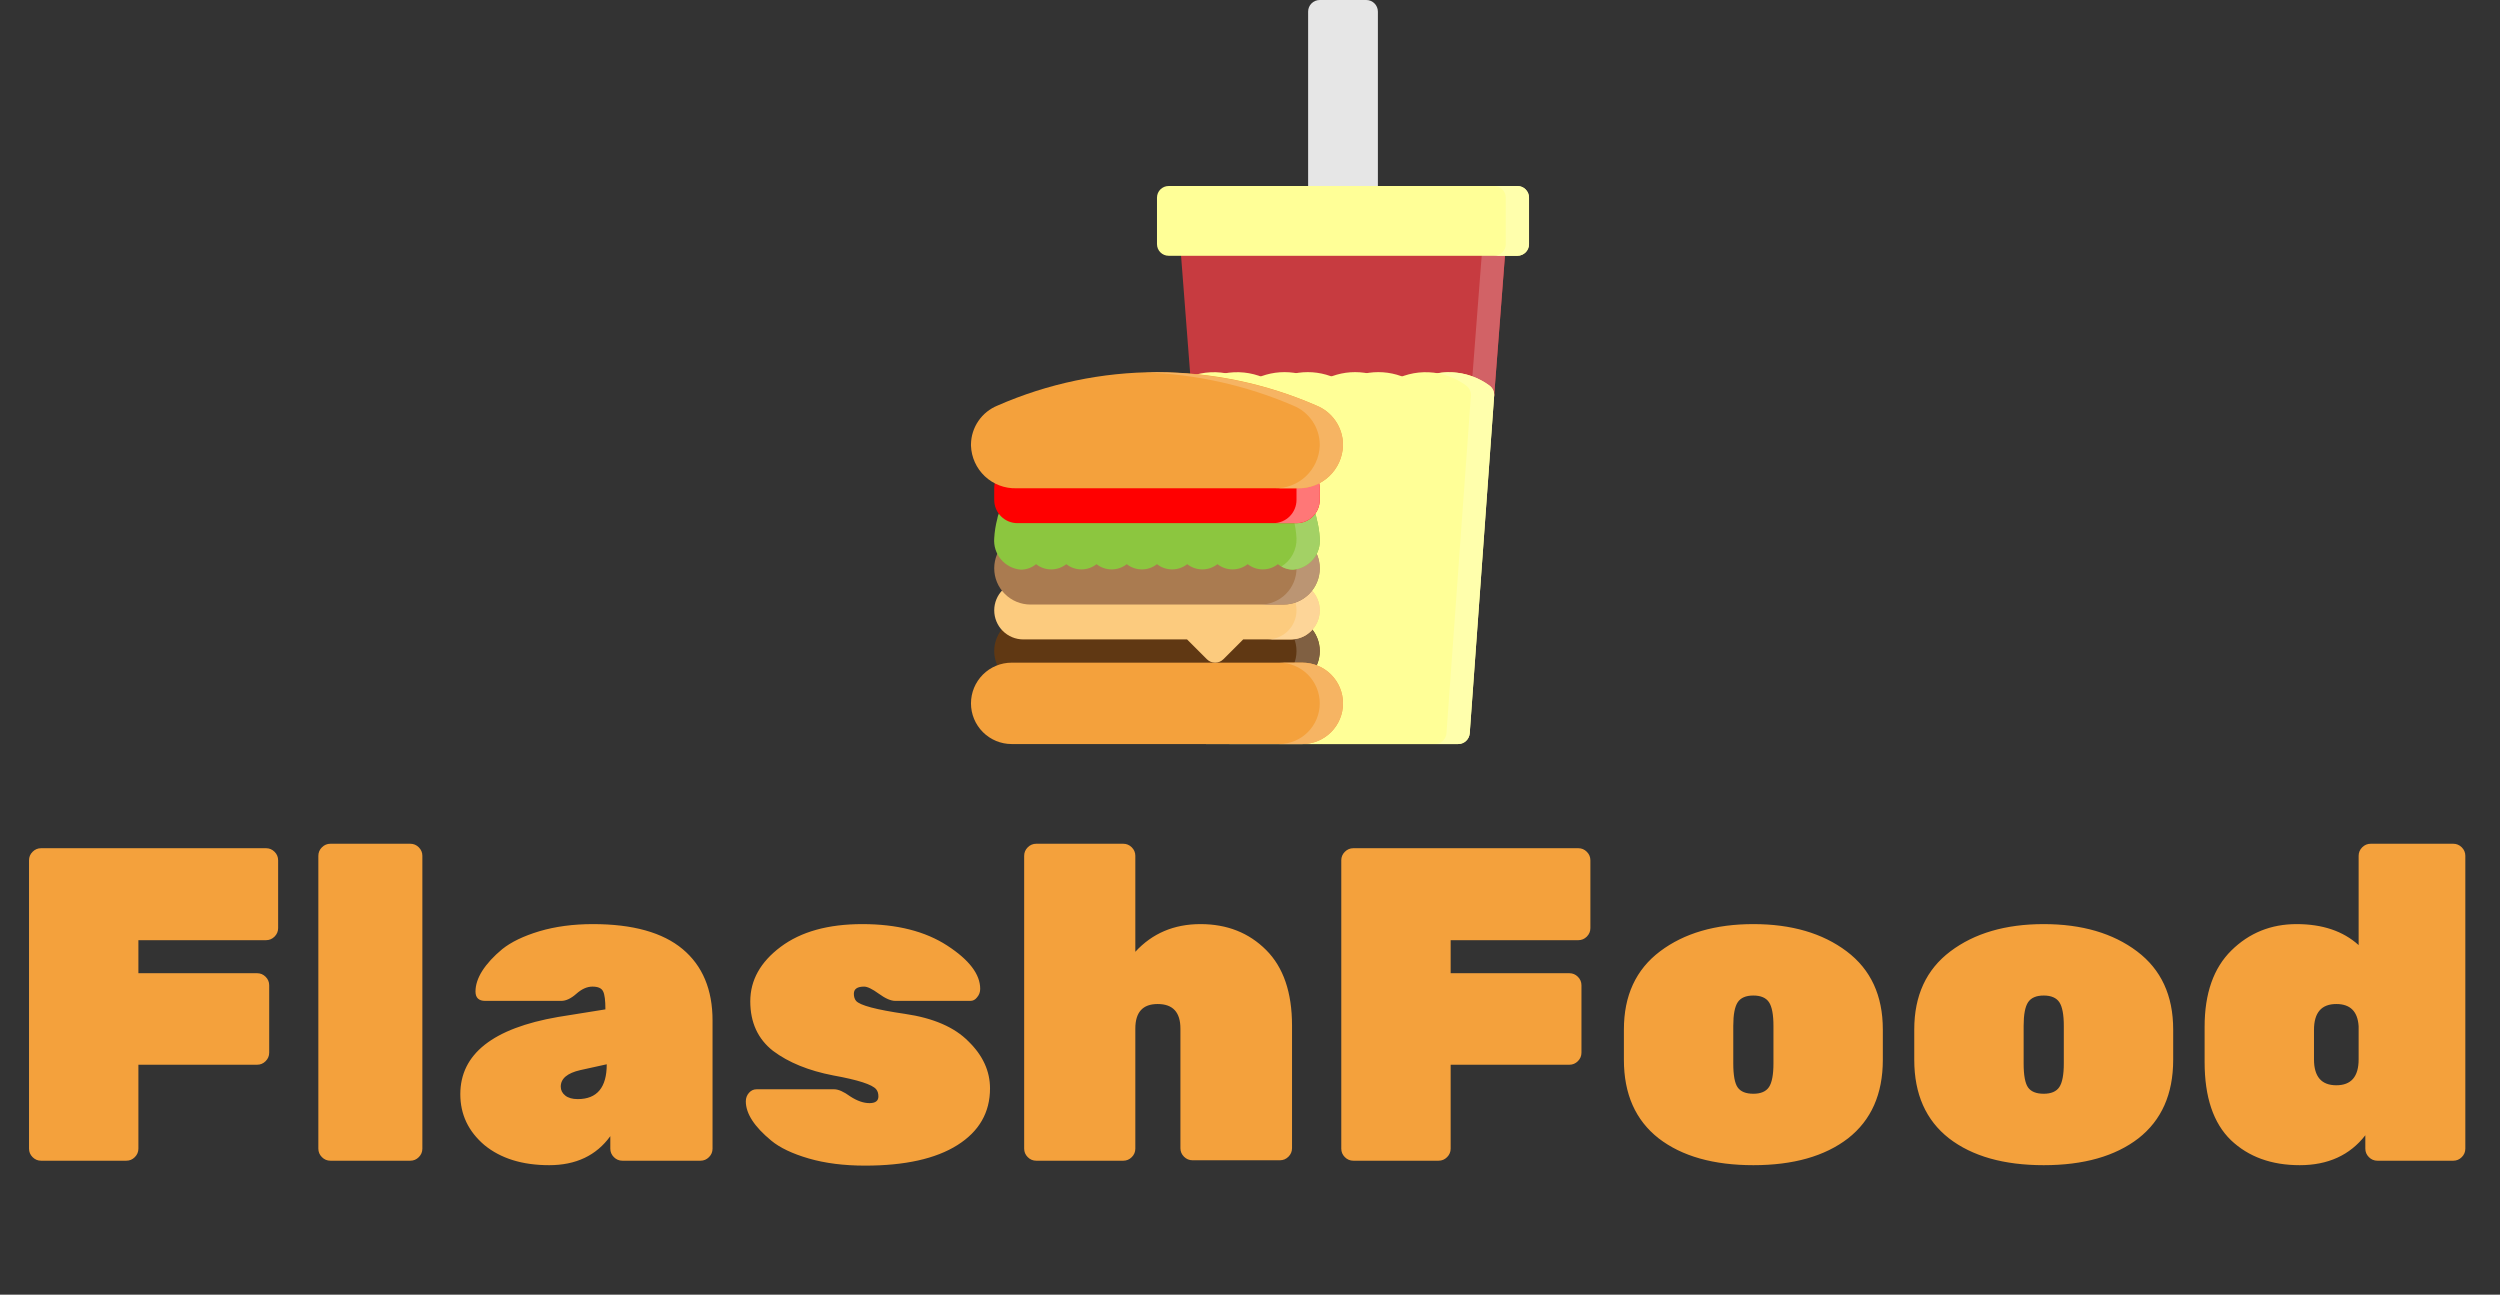 <svg width="168" height="87" viewBox="0 0 168 87" fill="none" xmlns="http://www.w3.org/2000/svg">
<rect x="0" y="0" width="168" height="87" fill="#333333" stroke="none"/>
<path d="M2.76 57H17.88C18.1 57 18.29 57.08 18.45 57.24C18.61 57.4 18.69 57.59 18.69 57.81V62.37C18.69 62.59 18.61 62.78 18.45 62.94C18.29 63.1 18.1 63.18 17.88 63.18H9.3V65.4H17.28C17.5 65.4 17.69 65.48 17.85 65.64C18.01 65.8 18.09 65.99 18.09 66.21V70.74C18.09 70.96 18.01 71.15 17.85 71.31C17.69 71.47 17.5 71.55 17.28 71.55H9.3V77.19C9.3 77.41 9.22 77.6 9.06 77.76C8.9 77.92 8.71 78 8.49 78H2.76C2.54 78 2.35 77.92 2.19 77.76C2.03 77.6 1.95 77.41 1.95 77.19V57.81C1.95 57.59 2.03 57.4 2.19 57.24C2.35 57.08 2.54 57 2.76 57ZM27.573 78H22.203C21.983 78 21.793 77.92 21.633 77.76C21.473 77.6 21.393 77.41 21.393 77.19V57.51C21.393 57.29 21.473 57.1 21.633 56.94C21.793 56.78 21.983 56.7 22.203 56.7H27.573C27.793 56.7 27.983 56.78 28.143 56.94C28.303 57.1 28.383 57.29 28.383 57.51V77.19C28.383 77.41 28.303 77.6 28.143 77.76C27.983 77.92 27.793 78 27.573 78ZM30.933 73.53C30.933 70.83 33.123 69.1 37.503 68.34L40.683 67.83C40.683 67.23 40.633 66.83 40.533 66.63C40.433 66.41 40.193 66.3 39.813 66.3C39.453 66.3 39.093 66.46 38.733 66.78C38.373 67.1 38.033 67.26 37.713 67.26H32.613C32.173 67.26 31.953 67.05 31.953 66.63C31.953 66.19 32.103 65.73 32.403 65.25C32.723 64.75 33.173 64.26 33.753 63.78C34.353 63.3 35.183 62.9 36.243 62.58C37.323 62.26 38.523 62.1 39.843 62.1C42.523 62.1 44.533 62.66 45.873 63.78C47.213 64.9 47.883 66.5 47.883 68.58V77.19C47.883 77.41 47.803 77.6 47.643 77.76C47.483 77.92 47.293 78 47.073 78H41.823C41.603 78 41.413 77.92 41.253 77.76C41.093 77.6 41.013 77.41 41.013 77.19V76.35C40.073 77.65 38.703 78.3 36.903 78.3C35.103 78.3 33.653 77.85 32.553 76.95C31.473 76.03 30.933 74.89 30.933 73.53ZM38.823 73.86C40.123 73.86 40.773 73.08 40.773 71.52L39.003 71.91C38.123 72.11 37.683 72.48 37.683 73.02C37.683 73.26 37.783 73.46 37.983 73.62C38.183 73.78 38.463 73.86 38.823 73.86ZM59.029 73.68C59.029 73.48 58.979 73.32 58.879 73.2C58.619 72.88 57.659 72.57 55.999 72.27C54.339 71.95 52.989 71.4 51.949 70.62C50.929 69.82 50.419 68.71 50.419 67.29C50.419 65.87 51.099 64.65 52.459 63.63C53.819 62.61 55.649 62.1 57.949 62.1C60.269 62.1 62.169 62.58 63.649 63.54C65.129 64.5 65.869 65.47 65.869 66.45C65.869 66.67 65.799 66.86 65.659 67.02C65.539 67.18 65.389 67.26 65.209 67.26H60.169C59.869 67.26 59.499 67.1 59.059 66.78C58.619 66.46 58.289 66.3 58.069 66.3C57.609 66.3 57.379 66.46 57.379 66.78C57.379 66.98 57.429 67.14 57.529 67.26C57.789 67.56 58.879 67.85 60.799 68.13C62.719 68.41 64.149 69.03 65.089 69.99C66.049 70.93 66.529 71.98 66.529 73.14C66.529 74.76 65.799 76.03 64.339 76.95C62.879 77.87 60.809 78.33 58.129 78.33C56.709 78.33 55.449 78.17 54.349 77.85C53.249 77.53 52.409 77.13 51.829 76.65C50.689 75.71 50.119 74.83 50.119 74.01C50.119 73.79 50.189 73.6 50.329 73.44C50.469 73.28 50.639 73.2 50.839 73.2H56.059C56.339 73.2 56.699 73.36 57.139 73.68C57.599 73.98 58.029 74.13 58.429 74.13C58.829 74.13 59.029 73.98 59.029 73.68ZM76.294 69.12V77.19C76.294 77.41 76.214 77.6 76.054 77.76C75.894 77.92 75.704 78 75.484 78H69.634C69.414 78 69.224 77.92 69.064 77.76C68.904 77.6 68.824 77.41 68.824 77.19V57.51C68.824 57.29 68.904 57.1 69.064 56.94C69.224 56.78 69.414 56.7 69.634 56.7H75.484C75.704 56.7 75.894 56.78 76.054 56.94C76.214 57.1 76.294 57.29 76.294 57.51V63.96C77.434 62.72 78.894 62.1 80.674 62.1C82.454 62.1 83.924 62.68 85.084 63.84C86.244 65 86.824 66.69 86.824 68.91V77.16C86.824 77.38 86.744 77.57 86.584 77.73C86.424 77.89 86.234 77.97 86.014 77.97H80.134C79.914 77.97 79.724 77.89 79.564 77.73C79.404 77.57 79.324 77.38 79.324 77.16V69.12C79.324 68.02 78.814 67.47 77.794 67.47C76.794 67.47 76.294 68.02 76.294 69.12ZM90.944 57H106.064C106.284 57 106.474 57.08 106.634 57.24C106.794 57.4 106.874 57.59 106.874 57.81V62.37C106.874 62.59 106.794 62.78 106.634 62.94C106.474 63.1 106.284 63.18 106.064 63.18H97.484V65.4H105.464C105.684 65.4 105.874 65.48 106.034 65.64C106.194 65.8 106.274 65.99 106.274 66.21V70.74C106.274 70.96 106.194 71.15 106.034 71.31C105.874 71.47 105.684 71.55 105.464 71.55H97.484V77.19C97.484 77.41 97.404 77.6 97.244 77.76C97.084 77.92 96.894 78 96.674 78H90.944C90.724 78 90.534 77.92 90.374 77.76C90.214 77.6 90.134 77.41 90.134 77.19V57.81C90.134 57.59 90.214 57.4 90.374 57.24C90.534 57.08 90.724 57 90.944 57ZM109.126 71.22V69.18C109.126 66.9 109.936 65.15 111.556 63.93C113.176 62.71 115.266 62.1 117.826 62.1C120.386 62.1 122.476 62.71 124.096 63.93C125.716 65.15 126.526 66.9 126.526 69.18V71.22C126.526 73.52 125.746 75.28 124.186 76.5C122.626 77.7 120.506 78.3 117.826 78.3C115.146 78.3 113.026 77.7 111.466 76.5C109.906 75.28 109.126 73.52 109.126 71.22ZM119.176 71.46V68.94C119.176 68.18 119.076 67.65 118.876 67.35C118.676 67.05 118.326 66.9 117.826 66.9C117.326 66.9 116.976 67.05 116.776 67.35C116.576 67.65 116.476 68.18 116.476 68.94V71.46C116.476 72.26 116.576 72.8 116.776 73.08C116.976 73.36 117.326 73.5 117.826 73.5C118.326 73.5 118.676 73.35 118.876 73.05C119.076 72.75 119.176 72.22 119.176 71.46ZM128.638 71.22V69.18C128.638 66.9 129.448 65.15 131.068 63.93C132.688 62.71 134.778 62.1 137.338 62.1C139.898 62.1 141.988 62.71 143.608 63.93C145.228 65.15 146.038 66.9 146.038 69.18V71.22C146.038 73.52 145.258 75.28 143.698 76.5C142.138 77.7 140.018 78.3 137.338 78.3C134.658 78.3 132.538 77.7 130.978 76.5C129.418 75.28 128.638 73.52 128.638 71.22ZM138.688 71.46V68.94C138.688 68.18 138.588 67.65 138.388 67.35C138.188 67.05 137.838 66.9 137.338 66.9C136.838 66.9 136.488 67.05 136.288 67.35C136.088 67.65 135.988 68.18 135.988 68.94V71.46C135.988 72.26 136.088 72.8 136.288 73.08C136.488 73.36 136.838 73.5 137.338 73.5C137.838 73.5 138.188 73.35 138.388 73.05C138.588 72.75 138.688 72.22 138.688 71.46ZM148.15 71.37V69C148.15 66.76 148.75 65.05 149.95 63.87C151.15 62.69 152.61 62.1 154.33 62.1C156.07 62.1 157.46 62.57 158.5 63.51V57.51C158.5 57.29 158.58 57.1 158.74 56.94C158.9 56.78 159.09 56.7 159.31 56.7H164.86C165.08 56.7 165.27 56.78 165.43 56.94C165.59 57.1 165.67 57.29 165.67 57.51V77.19C165.67 77.41 165.59 77.6 165.43 77.76C165.27 77.92 165.08 78 164.86 78H159.76C159.54 78 159.35 77.92 159.19 77.76C159.03 77.6 158.95 77.41 158.95 77.19V76.29C157.91 77.63 156.44 78.3 154.54 78.3C152.64 78.3 151.1 77.74 149.92 76.62C148.74 75.48 148.15 73.73 148.15 71.37ZM158.5 71.19V68.97C158.44 67.97 157.94 67.47 157 67.47C156 67.47 155.5 68.05 155.5 69.21V71.19C155.5 72.35 156 72.93 157 72.93C158 72.93 158.5 72.35 158.5 71.19Z" fill="#F4A13C"/>
<g clip-path="url(#clip0_2_53)">
<path d="M100.979 15.875C100.906 15.796 100.817 15.733 100.719 15.69C100.62 15.647 100.514 15.625 100.406 15.625H80.094C79.986 15.625 79.879 15.647 79.78 15.69C79.681 15.732 79.593 15.795 79.519 15.874C79.446 15.953 79.39 16.047 79.354 16.148C79.318 16.25 79.304 16.358 79.312 16.466L80.094 26.601C80.105 26.74 80.153 26.873 80.233 26.988C80.313 27.102 80.422 27.193 80.549 27.25C80.676 27.308 80.817 27.331 80.955 27.316C81.094 27.301 81.226 27.25 81.338 27.166C81.873 26.768 82.524 26.56 83.19 26.574C83.856 26.588 84.499 26.824 85.016 27.244C85.154 27.355 85.326 27.416 85.504 27.416C85.681 27.416 85.854 27.355 85.992 27.244C86.524 26.81 87.189 26.573 87.876 26.573C88.562 26.573 89.228 26.81 89.759 27.244C89.898 27.355 90.07 27.416 90.248 27.416C90.425 27.416 90.597 27.355 90.736 27.244C91.267 26.81 91.933 26.573 92.62 26.573C93.306 26.573 93.972 26.81 94.503 27.244C94.642 27.355 94.814 27.416 94.991 27.416C95.169 27.416 95.341 27.355 95.48 27.244C95.996 26.824 96.639 26.588 97.305 26.574C97.971 26.56 98.623 26.768 99.157 27.166C99.269 27.251 99.402 27.303 99.541 27.319C99.681 27.334 99.822 27.312 99.949 27.254C100.077 27.196 100.187 27.105 100.267 26.99C100.348 26.875 100.396 26.741 100.406 26.601L101.188 16.466C101.195 16.358 101.181 16.25 101.145 16.148C101.109 16.047 101.053 15.954 100.979 15.875Z" fill="#C73B40"/>
<path d="M100.979 15.875C100.906 15.796 100.817 15.733 100.719 15.69C100.62 15.647 100.514 15.625 100.406 15.625H98.844C98.951 15.625 99.058 15.647 99.157 15.69C99.256 15.732 99.345 15.795 99.418 15.874C99.492 15.953 99.548 16.047 99.584 16.148C99.619 16.25 99.633 16.358 99.625 16.466L98.844 26.601C98.834 26.709 98.8 26.814 98.746 26.909C98.891 26.983 99.03 27.07 99.162 27.166C99.274 27.25 99.406 27.301 99.545 27.316C99.683 27.331 99.824 27.308 99.951 27.25C100.078 27.193 100.187 27.102 100.267 26.988C100.347 26.873 100.395 26.74 100.406 26.601L101.187 16.466C101.195 16.358 101.181 16.25 101.145 16.148C101.109 16.047 101.053 15.954 100.979 15.875Z" fill="#D26266"/>
<path d="M88.858 50H88.766C88.568 50.001 88.377 49.926 88.232 49.791C88.087 49.657 87.999 49.472 87.984 49.275L86.865 33.763L86.431 27.772C86.42 27.568 86.49 27.368 86.625 27.214C86.76 27.061 86.949 26.966 87.153 26.951C87.357 26.936 87.559 27.001 87.715 27.133C87.871 27.264 87.97 27.452 87.989 27.655L89.637 49.159C89.645 49.267 89.631 49.375 89.595 49.477C89.56 49.578 89.503 49.672 89.43 49.751C89.357 49.83 89.268 49.892 89.169 49.935C89.07 49.978 88.963 50 88.856 50H88.858Z" fill="black"/>
<path d="M100.094 25.913C99.364 25.37 98.489 25.058 97.581 25.016C96.673 24.974 95.773 25.205 94.997 25.678C94.284 25.239 93.463 25.007 92.625 25.007C91.787 25.007 90.966 25.239 90.253 25.678C89.54 25.239 88.719 25.007 87.881 25.007C87.044 25.007 86.223 25.239 85.509 25.678C84.733 25.205 83.833 24.974 82.925 25.016C82.017 25.058 81.142 25.37 80.412 25.913C80.307 25.991 80.223 26.095 80.169 26.214C80.114 26.334 80.09 26.465 80.1 26.596L81.833 49.278C81.848 49.475 81.937 49.659 82.082 49.793C82.227 49.926 82.417 50.001 82.614 50H97.984C98.182 50.001 98.373 49.926 98.518 49.791C98.663 49.657 98.751 49.472 98.766 49.275L100.322 27.772L100.406 26.596C100.416 26.465 100.392 26.334 100.338 26.214C100.283 26.095 100.199 25.991 100.094 25.913Z" fill="#FFFF97"/>
<path d="M98.531 25.913C97.802 25.37 96.927 25.058 96.019 25.016C95.111 24.974 94.21 25.205 93.434 25.678C92.721 25.239 91.9 25.007 91.062 25.007C90.225 25.007 89.404 25.239 88.691 25.678C87.977 25.239 87.156 25.007 86.319 25.007C85.481 25.007 84.66 25.239 83.947 25.678C83.171 25.205 82.271 24.974 81.363 25.016C80.454 25.058 79.579 25.37 78.85 25.913C78.745 25.991 78.661 26.095 78.606 26.214C78.552 26.334 78.528 26.465 78.537 26.596L80.27 49.278C80.285 49.475 80.374 49.659 80.519 49.793C80.664 49.926 80.854 50.001 81.052 50H96.422C96.62 50.001 96.81 49.926 96.955 49.791C97.1 49.657 97.189 49.472 97.203 49.275L98.759 27.772L98.844 26.596C98.853 26.465 98.83 26.334 98.775 26.214C98.721 26.095 98.637 25.991 98.531 25.913Z" fill="#FFFF97"/>
<path d="M100.094 25.913C99.598 25.548 99.034 25.287 98.436 25.145C97.837 25.003 97.216 24.984 96.609 25.088C97.305 25.211 97.963 25.493 98.531 25.913C98.637 25.991 98.721 26.095 98.775 26.214C98.83 26.334 98.853 26.465 98.844 26.596L98.759 27.772L97.203 49.275C97.189 49.472 97.1 49.657 96.955 49.791C96.81 49.926 96.62 50.001 96.422 50H97.984C98.182 50.001 98.373 49.926 98.518 49.791C98.663 49.657 98.751 49.472 98.766 49.275L100.322 27.772L100.406 26.596C100.416 26.465 100.392 26.334 100.338 26.214C100.283 26.095 100.199 25.991 100.094 25.913Z" fill="#FFFFAC"/>
<path d="M86.344 41.406H69.156C68.535 41.406 67.939 41.653 67.499 42.093C67.059 42.532 66.812 43.128 66.812 43.75C66.812 44.372 67.059 44.968 67.499 45.407C67.939 45.847 68.535 46.094 69.156 46.094H86.344C86.965 46.094 87.561 45.847 88.001 45.407C88.441 44.968 88.688 44.372 88.688 43.75C88.688 43.128 88.441 42.532 88.001 42.093C87.561 41.653 86.965 41.406 86.344 41.406Z" fill="#603813"/>
<path d="M86.344 41.406H84.781C85.403 41.406 85.999 41.653 86.439 42.093C86.878 42.532 87.125 43.128 87.125 43.75C87.125 44.372 86.878 44.968 86.439 45.407C85.999 45.847 85.403 46.094 84.781 46.094H86.344C86.965 46.094 87.561 45.847 88.001 45.407C88.441 44.968 88.688 44.372 88.688 43.75C88.688 43.128 88.441 42.532 88.001 42.093C87.561 41.653 86.965 41.406 86.344 41.406Z" fill="#806042"/>
<path d="M87.516 44.531H67.984C67.259 44.531 66.564 44.819 66.051 45.332C65.538 45.845 65.25 46.54 65.25 47.266C65.25 47.991 65.538 48.686 66.051 49.199C66.564 49.712 67.259 50 67.984 50H87.516C88.241 50 88.936 49.712 89.449 49.199C89.962 48.686 90.25 47.991 90.25 47.266C90.25 46.54 89.962 45.845 89.449 45.332C88.936 44.819 88.241 44.531 87.516 44.531Z" fill="#F4A13C"/>
<path d="M87.516 44.531H85.953C86.678 44.531 87.374 44.819 87.887 45.332C88.399 45.845 88.688 46.54 88.688 47.266C88.688 47.991 88.399 48.686 87.887 49.199C87.374 49.712 86.678 50 85.953 50H87.516C88.241 50 88.936 49.712 89.449 49.199C89.962 48.686 90.25 47.991 90.25 47.266C90.25 46.54 89.962 45.845 89.449 45.332C88.936 44.819 88.241 44.531 87.516 44.531Z" fill="#F6B463"/>
<path d="M86.734 39.062H68.766C68.248 39.062 67.751 39.268 67.385 39.635C67.018 40.001 66.812 40.498 66.812 41.016C66.812 41.534 67.018 42.03 67.385 42.397C67.751 42.763 68.248 42.969 68.766 42.969H79.77L81.104 44.302C81.25 44.449 81.449 44.531 81.656 44.531C81.863 44.531 82.062 44.449 82.209 44.302L83.542 42.969H86.734C87.252 42.969 87.749 42.763 88.115 42.397C88.482 42.03 88.688 41.534 88.688 41.016C88.688 40.498 88.482 40.001 88.115 39.635C87.749 39.268 87.252 39.062 86.734 39.062Z" fill="#FCCB7E"/>
<path d="M86.734 39.062H85.172C85.69 39.062 86.187 39.268 86.553 39.635C86.919 40.001 87.125 40.498 87.125 41.016C87.125 41.534 86.919 42.03 86.553 42.397C86.187 42.763 85.69 42.969 85.172 42.969H86.734C87.252 42.969 87.749 42.763 88.115 42.397C88.482 42.03 88.688 41.534 88.688 41.016C88.688 40.498 88.482 40.001 88.115 39.635C87.749 39.268 87.252 39.062 86.734 39.062Z" fill="#FDD598"/>
<path d="M86.255 35.759H69.245C68.599 35.759 67.981 36.016 67.524 36.472C67.068 36.928 66.812 37.547 66.812 38.192C66.812 38.837 67.068 39.456 67.524 39.912C67.981 40.369 68.599 40.625 69.245 40.625H86.255C86.901 40.625 87.519 40.369 87.976 39.912C88.432 39.456 88.688 38.837 88.688 38.192C88.688 37.547 88.432 36.928 87.976 36.472C87.519 36.016 86.901 35.759 86.255 35.759Z" fill="#AA7B50"/>
<path d="M86.255 35.759H84.693C85.338 35.759 85.957 36.016 86.413 36.472C86.87 36.928 87.126 37.547 87.126 38.192C87.126 38.837 86.87 39.456 86.413 39.912C85.957 40.369 85.338 40.625 84.693 40.625H86.255C86.901 40.625 87.519 40.369 87.976 39.912C88.432 39.456 88.688 38.837 88.688 38.192C88.688 37.547 88.432 36.928 87.976 36.472C87.519 36.016 86.901 35.759 86.255 35.759Z" fill="#BB9573"/>
<path d="M88.479 34.855C88.423 34.514 88.252 34.203 87.995 33.974C87.738 33.745 87.409 33.61 87.065 33.594H68.435C68.091 33.611 67.762 33.745 67.504 33.975C67.247 34.205 67.076 34.516 67.02 34.856C66.908 35.283 66.838 35.72 66.812 36.161C66.79 36.418 66.819 36.678 66.897 36.924C66.976 37.17 67.102 37.398 67.269 37.596C67.436 37.793 67.641 37.955 67.871 38.072C68.101 38.19 68.352 38.261 68.609 38.281C68.98 38.279 69.339 38.148 69.625 37.912C69.914 38.14 70.272 38.264 70.641 38.264C71.009 38.264 71.367 38.14 71.656 37.912C71.946 38.14 72.303 38.264 72.672 38.264C73.04 38.264 73.398 38.14 73.688 37.912C73.977 38.14 74.335 38.264 74.703 38.264C75.072 38.264 75.429 38.14 75.719 37.912C76.008 38.14 76.366 38.264 76.734 38.264C77.103 38.264 77.461 38.14 77.75 37.912C78.039 38.14 78.397 38.264 78.766 38.264C79.134 38.264 79.492 38.14 79.781 37.912C80.071 38.14 80.428 38.264 80.797 38.264C81.165 38.264 81.523 38.14 81.812 37.912C82.102 38.14 82.46 38.264 82.828 38.264C83.197 38.264 83.554 38.14 83.844 37.912C84.133 38.14 84.491 38.264 84.859 38.264C85.228 38.264 85.586 38.14 85.875 37.912C86.161 38.148 86.52 38.279 86.891 38.281C87.148 38.261 87.399 38.19 87.629 38.072C87.859 37.955 88.064 37.793 88.231 37.596C88.398 37.398 88.524 37.17 88.603 36.924C88.681 36.678 88.71 36.418 88.688 36.161C88.662 35.72 88.592 35.282 88.479 34.855Z" fill="#8CC63F"/>
<path d="M88.479 34.855C88.423 34.514 88.252 34.203 87.995 33.974C87.738 33.745 87.409 33.61 87.065 33.594H85.502C85.847 33.61 86.175 33.745 86.432 33.974C86.69 34.203 86.861 34.514 86.916 34.855C87.029 35.282 87.099 35.72 87.125 36.161C87.14 36.541 87.054 36.917 86.875 37.253C86.697 37.588 86.433 37.87 86.109 38.07C86.347 38.208 86.616 38.28 86.891 38.281C87.148 38.261 87.399 38.19 87.629 38.072C87.859 37.955 88.064 37.793 88.231 37.596C88.398 37.398 88.524 37.17 88.603 36.924C88.681 36.678 88.71 36.418 88.688 36.161C88.662 35.72 88.592 35.282 88.479 34.855Z" fill="#A3D165"/>
<path d="M87.125 31.25H68.375C67.512 31.25 66.812 31.95 66.812 32.812V33.594C66.812 34.457 67.512 35.156 68.375 35.156H87.125C87.988 35.156 88.688 34.457 88.688 33.594V32.812C88.688 31.95 87.988 31.25 87.125 31.25Z" fill="#FF0000"/>
<path d="M87.125 31.25H85.562C85.977 31.25 86.374 31.415 86.667 31.708C86.96 32.001 87.125 32.398 87.125 32.812V33.594C87.125 34.008 86.96 34.406 86.667 34.699C86.374 34.992 85.977 35.156 85.562 35.156H87.125C87.539 35.156 87.937 34.992 88.23 34.699C88.523 34.406 88.688 34.008 88.688 33.594V32.812C88.688 32.398 88.523 32.001 88.23 31.708C87.937 31.415 87.539 31.25 87.125 31.25Z" fill="#FF7777"/>
<path d="M88.465 27.254C85.087 25.773 81.438 25.009 77.75 25.009C74.061 25.009 70.413 25.773 67.034 27.254C66.513 27.465 66.065 27.825 65.748 28.289C65.43 28.753 65.257 29.301 65.25 29.863V29.948C65.277 30.731 65.613 31.471 66.183 32.008C66.754 32.544 67.514 32.834 68.297 32.812H87.203C87.986 32.834 88.746 32.544 89.317 32.008C89.887 31.471 90.223 30.731 90.25 29.948V29.863C90.243 29.301 90.07 28.753 89.752 28.288C89.434 27.824 88.987 27.464 88.465 27.254Z" fill="#F4A13C"/>
<path d="M88.465 27.254C84.839 25.688 80.917 24.928 76.969 25.029C80.389 25.148 83.758 25.903 86.902 27.254C87.424 27.464 87.872 27.824 88.19 28.289C88.507 28.753 88.68 29.301 88.688 29.863V29.948C88.66 30.731 88.325 31.471 87.754 32.008C87.183 32.544 86.424 32.834 85.641 32.812H87.203C87.986 32.834 88.746 32.544 89.317 32.008C89.887 31.471 90.223 30.731 90.25 29.948V29.863C90.243 29.301 90.07 28.753 89.752 28.289C89.434 27.824 88.987 27.464 88.465 27.254Z" fill="#F6B463"/>
<path d="M91.812 0H88.688C88.256 0 87.906 0.35 87.906 0.781V13.281C87.906 13.713 88.256 14.062 88.688 14.062H91.812C92.244 14.062 92.594 13.713 92.594 13.281V0.781C92.594 0.35 92.244 0 91.812 0Z" fill="#E6E6E6"/>
<path d="M101.969 12.5H78.531C78.1 12.5 77.75 12.85 77.75 13.281V16.406C77.75 16.838 78.1 17.188 78.531 17.188H101.969C102.4 17.188 102.75 16.838 102.75 16.406V13.281C102.75 12.85 102.4 12.5 101.969 12.5Z" fill="#FFFF97"/>
<path d="M101.969 12.5H100.406C100.613 12.5 100.812 12.582 100.959 12.729C101.105 12.875 101.188 13.074 101.188 13.281V16.406C101.188 16.613 101.105 16.812 100.959 16.959C100.812 17.105 100.613 17.188 100.406 17.188H101.969C102.176 17.188 102.375 17.105 102.521 16.959C102.668 16.812 102.75 16.613 102.75 16.406V13.281C102.75 13.074 102.668 12.875 102.521 12.729C102.375 12.582 102.176 12.5 101.969 12.5Z" fill="#FFFFAC"/>
</g>
<defs>
<clipPath id="clip0_2_53">
<rect width="50" height="50" fill="white" transform="translate(59)"/>
</clipPath>
</defs>
</svg>
